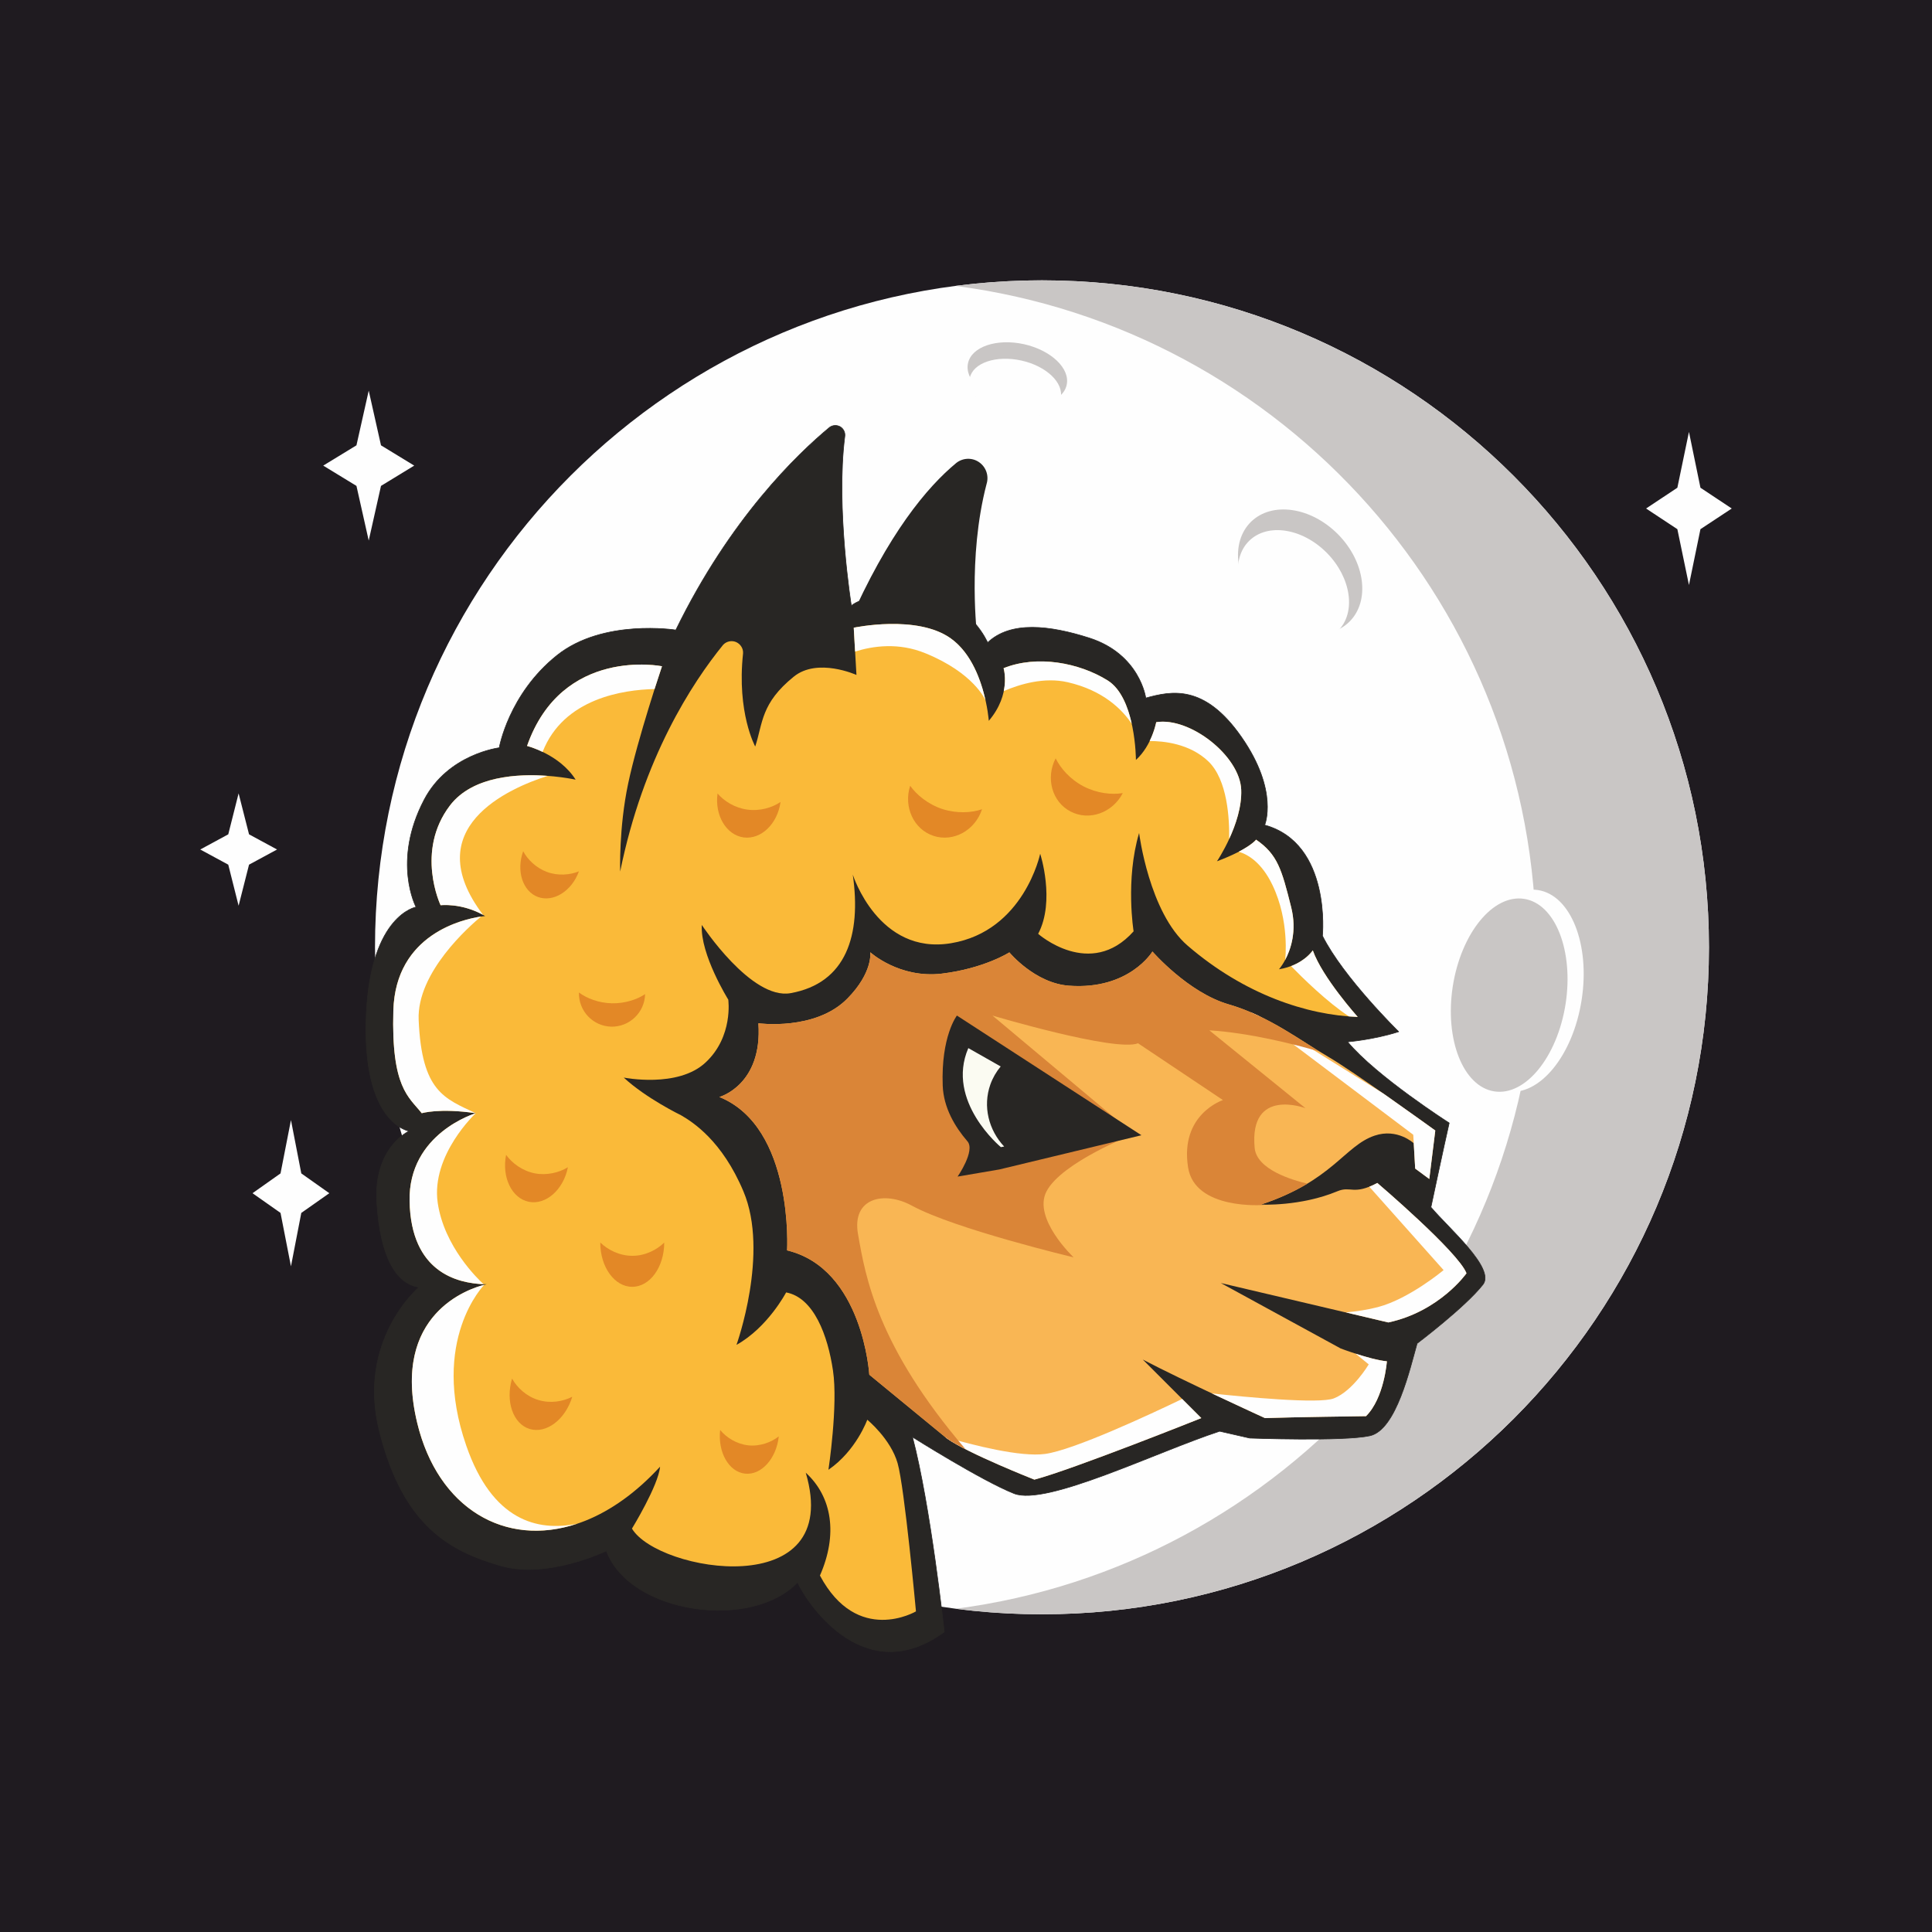 <?xml version="1.0" encoding="UTF-8"?>
<!DOCTYPE svg PUBLIC "-//W3C//DTD SVG 1.1//EN" "http://www.w3.org/Graphics/SVG/1.1/DTD/svg11.dtd">
<!-- Creator: CorelDRAW X8 -->
<svg xmlns="http://www.w3.org/2000/svg" xml:space="preserve" width="200px" height="200px" version="1.1" style="shape-rendering:geometricPrecision; text-rendering:geometricPrecision; image-rendering:optimizeQuality; fill-rule:evenodd; clip-rule:evenodd"
viewBox="0 0 20000 20000"
 xmlns:xlink="http://www.w3.org/1999/xlink">
 <defs>
  <style type="text/css">
   <![CDATA[
    .str0 {stroke:#282624;stroke-width:6.449;stroke-linecap:round;stroke-linejoin:round}
    .fil4 {fill:none}
    .fil1 {fill:#FEFEFE}
    .fil5 {fill:#FABA39}
    .fil7 {fill:#F9B654}
    .fil9 {fill:#FBFBF2}
    .fil6 {fill:#E38826}
    .fil8 {fill:#DA8537}
    .fil2 {fill:#C9C6C5}
    .fil3 {fill:#282624}
    .fil0 {fill:#1F1B20}
   ]]>
  </style>
 </defs>
 <g id="Layer_x0020_1">
  <polygon class="fil0" points="20000,0 0,0 0,20000 20000,20000 "/>
  <g id="_2624797306752">
   <path class="fil1" d="M10787 2902c3811,0 6904,3094 6904,6905 0,3810 -3093,6904 -6904,6904 -3811,0 -6905,-3094 -6905,-6904 0,-3811 3094,-6905 6905,-6905z"/>
   <path class="fil2" d="M9892 2960c293,-38 592,-58 895,-58 3811,0 6904,3094 6904,6905 0,3810 -3093,6904 -6904,6904 -303,0 -602,-19 -895,-57 3389,-440 6010,-3340 6010,-6847 0,-3508 -2621,-6408 -6010,-6847z"/>
   <path class="fil3" d="M10117 6597c0,0 -105,-818 96,-1587 26,-84 -5,-175 -77,-225 -71,-50 -167,-47 -236,7 -303,250 -707,733 -1115,1663 0,0 861,-232 1332,142z"/>
   <path class="fil3" d="M4338 13325c0,0 -650,547 -409,1497 250,989 740,1236 1252,1386 488,142 1096,-154 1096,-154 245,655 1506,825 1979,326 123,260 715,1102 1519,513 0,0 -142,-1308 -329,-2017 0,0 718,453 1052,585 335,131 1471,-430 2128,-645l311 71c0,0 968,36 1243,-24 275,-59 418,-705 490,-956 0,0 498,-376 681,-609 132,-168 -358,-586 -538,-801 0,0 129,-609 189,-872 0,0 -753,-481 -1052,-840 0,0 266,-21 529,-105 0,0 -574,-562 -789,-992 0,0 95,-956 -598,-1147 0,0 149,-351 -239,-909 -385,-555 -729,-478 -992,-406 0,0 -60,-454 -586,-622 -408,-130 -812,-179 -1051,48 0,0 -174,-402 -574,-442 -320,-33 -670,-72 -837,60 0,0 -162,-1009 -68,-1749 7,-40 -11,-80 -45,-102 -35,-21 -79,-19 -111,4 -336,278 -1030,945 -1593,2099 0,0 -753,-120 -1231,263 -501,401 -597,956 -597,956 0,0 -529,64 -777,538 -335,639 -84,1111 -84,1111 0,0 -463,79 -514,1088 -58,1157 442,1231 442,1231 0,0 -370,167 -334,741 36,574 205,841 437,875z"/>
   <path class="fil4 str0" d="M4338 13325c0,0 -650,547 -409,1497 250,989 740,1236 1252,1386 488,142 1096,-154 1096,-154 245,655 1506,825 1979,326 123,260 715,1102 1519,513 0,0 -142,-1308 -329,-2017 0,0 718,453 1052,585 335,131 1471,-430 2128,-645l311 71c0,0 968,36 1243,-24 275,-59 418,-705 490,-956 0,0 498,-376 681,-609 132,-168 -358,-586 -538,-801 0,0 129,-609 189,-872 0,0 -753,-481 -1052,-840 0,0 266,-21 529,-105 0,0 -574,-562 -789,-992 0,0 95,-956 -598,-1147 0,0 149,-351 -239,-909 -385,-555 -729,-478 -992,-406 0,0 -60,-454 -586,-622 -408,-130 -812,-179 -1051,48 0,0 -174,-402 -574,-442 -320,-33 -670,-72 -837,60 0,0 -162,-1009 -68,-1749 7,-40 -11,-80 -45,-102 -35,-21 -79,-19 -111,4 -336,278 -1030,945 -1593,2099 0,0 -753,-120 -1231,263 -501,401 -597,956 -597,956 0,0 -529,64 -777,538 -335,639 -84,1111 -84,1111 0,0 -463,79 -514,1088 -58,1157 442,1231 442,1231 0,0 -370,167 -334,741 36,574 205,841 437,875z"/>
   <path class="fil5" d="M5038 13295c0,0 -1020,188 -719,1435 296,1228 1521,1535 2514,453 -18,196 -291,641 -291,641 268,450 2200,777 1799,-579 275,252 333,641 147,1065 388,728 994,371 994,371 0,0 -118,-1283 -190,-1534 -72,-252 -314,-450 -314,-450 0,0 -114,320 -402,518 0,0 101,-668 47,-1027 -53,-360 -197,-755 -485,-809 0,0 -190,363 -514,543 0,0 342,-950 72,-1589 -221,-525 -524,-717 -646,-788 0,0 -360,-174 -593,-390 0,0 561,113 848,-157 288,-269 234,-650 234,-650 0,0 -292,-468 -274,-773 0,0 512,780 920,706 575,-104 733,-599 643,-1227 0,0 264,836 1018,710 755,-126 922,-926 922,-926 0,0 159,488 -21,829 0,0 539,477 988,-26 0,0 -87,-533 57,-1018 0,0 103,824 503,1167 589,507 1239,719 1760,737 0,0 -367,-409 -465,-689 0,0 -98,154 -350,196 0,0 224,-252 126,-643 -98,-391 -140,-545 -363,-699 0,0 -70,98 -405,224 0,0 265,-392 251,-741 -14,-350 -531,-755 -880,-699 0,0 -42,238 -210,391 0,0 0,-642 -294,-824 -293,-182 -728,-266 -1076,-126 0,0 84,266 -153,545 0,0 -42,-601 -392,-852 -349,-252 -1006,-112 -1006,-112l28 489c0,0 -402,-182 -648,17 -343,277 -320,481 -400,724 0,0 -192,-349 -126,-963 4,-50 -25,-97 -71,-118 -46,-20 -100,-9 -135,28 -320,393 -827,1169 -1066,2347 0,0 -15,-451 83,-912 97,-461 350,-1213 350,-1213 0,0 -1034,-209 -1397,825 0,0 335,84 503,349 0,0 -937,-209 -1300,266 -363,475 -98,1034 -98,1034 0,0 224,-28 461,112 0,0 -924,67 -950,978 -23,801 161,894 294,1063 0,0 181,-56 559,0 0,0 -698,206 -685,908 14,769 533,859 798,863z"/>
   <path class="fil1" d="M5013 13300c0,0 -566,572 -186,1666 268,775 737,892 1148,807 -745,250 -1442,-157 -1656,-1043 -273,-1131 541,-1391 694,-1430l0 0zm1765 2071l0 0 0 0 0 0z"/>
   <path class="fil1" d="M8852 6745c184,-58 450,-97 729,18 502,205 618,481 621,487 -44,-198 -142,-485 -358,-640 -349,-252 -1006,-112 -1006,-112l14 247zm1539 409c167,-72 419,-147 660,-92 368,84 565,282 665,431 -39,-176 -112,-364 -251,-450 -293,-182 -728,-266 -1076,-126 0,0 31,98 2,237zm1510 517c141,0 413,25 607,210 201,192 220,602 216,804 66,-142 132,-332 125,-510 -14,-350 -531,-755 -880,-699 0,0 -16,90 -68,195zm922 1146c95,28 237,110 350,346 179,375 132,767 131,774 57,-107 124,-299 62,-546 -98,-391 -140,-545 -363,-699 0,0 -36,50 -180,125zm542 1184c115,118 376,375 600,521 30,2 60,4 90,5 0,0 -367,-409 -465,-689 0,0 -65,102 -225,163z"/>
   <path class="fil1" d="M6776 7133c-321,7 -942,95 -1159,651 -92,-45 -161,-62 -161,-62 363,-1034 1397,-825 1397,-825 0,0 -31,94 -77,236zm-1107 899c-399,127 -1351,539 -668,1439l0 0c-229,-126 -440,-100 -440,-100 0,0 -265,-559 98,-1034 234,-305 704,-328 1010,-305zm-689 1456c-116,96 -667,577 -646,1070 31,744 268,813 591,966 0,0 -698,206 -685,908 13,739 494,851 766,862 -55,-50 -409,-388 -475,-844 -70,-494 394,-926 394,-926 -378,-56 -559,0 -559,0 -133,-169 -317,-262 -294,-1063 23,-793 726,-946 908,-973zm33 3812l0 0 0 1 0 -1z"/>
   <polygon class="fil1" points="17484,4471 17603,5049 17927,5264 17603,5478 17484,6056 17364,5478 17040,5264 17364,5049 "/>
   <path class="fil1" d="M15922 9214c338,52 541,562 451,1137 -89,575 -436,1000 -774,947 -338,-52 -540,-562 -451,-1137 89,-575 436,-1000 774,-947z"/>
   <path class="fil2" d="M15778 9305c322,50 514,537 429,1087 -86,550 -416,956 -738,906 -323,-50 -515,-537 -430,-1087 86,-550 416,-956 739,-906z"/>
   <path class="fil2" d="M12949 5403c-216,214 -164,619 117,904 282,285 686,343 903,129 216,-214 164,-619 -117,-904 -282,-285 -686,-343 -903,-129z"/>
   <path class="fil2" d="M10021 3759c-38,171 161,359 442,421 282,63 542,-25 579,-195 38,-170 -160,-359 -442,-422 -282,-62 -542,26 -579,196z"/>
   <path class="fil1" d="M12931 5599c-191,188 -140,549 114,807 254,257 614,313 805,125 191,-188 139,-550 -114,-807 -254,-257 -614,-313 -805,-125z"/>
   <path class="fil1" d="M10039 3912c-34,157 148,331 408,388 259,57 498,-23 533,-180 34,-157 -148,-331 -408,-388 -259,-57 -498,23 -533,180z"/>
   <polygon class="fil1" points="3817,4044 3944,4610 4288,4820 3944,5030 3817,5596 3690,5030 3346,4820 3690,4610 "/>
   <polygon class="fil1" points="3012,11595 3119,12147 3409,12352 3119,12556 3012,13109 2904,12556 2614,12352 2904,12147 "/>
   <polygon class="fil1" points="2470,8213 2578,8637 2868,8794 2578,8951 2470,9376 2363,8951 2073,8794 2363,8637 "/>
   <path class="fil6" d="M9422 8134c-71,219 37,452 242,519 205,67 430,-56 502,-276 -108,38 -262,46 -411,-2 -148,-49 -267,-147 -333,-241z"/>
   <path class="fil6" d="M10928 7850c-106,205 -37,452 155,551 192,100 434,14 540,-191 -113,19 -266,3 -405,-69 -139,-72 -240,-188 -290,-291z"/>
   <path class="fil6" d="M5416 8812c-74,204 -5,416 154,474 159,57 349,-61 423,-266 -90,37 -214,49 -329,7 -115,-42 -203,-130 -248,-215z"/>
   <path class="fil6" d="M7428 8214c-31,226 90,430 270,455 180,24 351,-140 382,-367 -85,58 -213,97 -343,79 -130,-17 -243,-89 -309,-167z"/>
   <path class="fil6" d="M5993 10274c-5,191 145,349 334,354 189,4 347,-147 351,-337 -81,55 -208,98 -345,95 -137,-3 -262,-53 -340,-112z"/>
   <path class="fil6" d="M5239 11955c-46,233 59,450 236,486 176,35 358,-125 404,-358 -89,55 -218,88 -345,63 -128,-26 -234,-106 -295,-191z"/>
   <path class="fil6" d="M6214 12862c-1,254 148,459 330,459 183,1 332,-204 332,-458 -77,76 -199,138 -331,137 -132,0 -254,-62 -331,-138z"/>
   <path class="fil6" d="M7455 14803c-26,231 90,434 258,452 167,18 324,-154 349,-386 -78,62 -196,106 -317,93 -122,-14 -227,-82 -290,-159z"/>
   <path class="fil6" d="M5301 14271c-71,236 11,470 183,522 172,51 369,-98 440,-334 -94,49 -226,72 -350,34 -124,-37 -222,-129 -273,-222z"/>
   <path class="fil7" d="M7447 11356c0,0 448,-123 404,-763 0,0 591,81 922,-257 266,-271 236,-478 236,-478 0,0 300,273 740,221 439,-53 700,-220 700,-220 0,0 263,319 617,345 624,46 864,-354 864,-354 0,0 370,426 789,547 418,121 753,382 1025,539 272,157 1114,767 1114,767l-62 502 -146 -108 -15 -262c0,0 -169,-159 -405,-79 -312,105 -434,468 -1178,714 0,0 411,21 792,-138 141,-59 165,45 414,-86 0,0 840,716 923,935 0,0 -276,394 -809,509l-1734 -408 1240 677c0,0 310,118 479,133 0,0 -27,380 -216,568 0,0 -774,10 -1046,20 0,0 -847,-387 -1265,-606l606 606c0,0 -1331,532 -1728,637 0,0 -688,-271 -907,-427l-802 -659c0,0 -66,-1098 -851,-1287 0,0 73,-1274 -701,-1588z"/>
   <path class="fil1" d="M12946 10478l1684 1269 20 350 146 108 62 -502c0,0 -259,-187 -535,-381l-1297 -808c-27,-12 -53,-24 -80,-36zm1229 1807l769 863c0,0 -354,297 -680,383 -107,28 -223,45 -331,55l439 104c533,-115 809,-509 809,-509 -83,-219 -923,-935 -923,-935 -31,17 -58,29 -83,39zm-142 1728l136 111c0,0 -163,275 -361,352 -153,60 -927,-15 -1262,-51 297,140 549,255 549,255 272,-10 1046,-20 1046,-20 189,-188 216,-568 216,-568 -91,-8 -222,-46 -324,-79zm-1795 469c-335,161 -1124,529 -1419,569 -254,35 -743,-90 -1035,-175l17 14c219,156 907,427 907,427 397,-105 1728,-637 1728,-637l-198 -198z"/>
   <path class="fil8" d="M13514 11472c0,0 -584,-222 -526,410 20,226 392,335 546,371 -126,76 -282,151 -482,217 0,0 13,1 35,1l-7 3c0,0 -711,56 -781,-389 -87,-552 361,-697 361,-697l-879 -588c-235,92 -1507,-287 -1507,-287l1464 1227c0,0 -749,291 -905,594 -145,280 281,682 281,682 0,0 -1230,-293 -1674,-535 -286,-156 -624,-82 -558,294 78,448 200,1160 1113,2227 -79,-40 -147,-79 -194,-112l-802 -659c0,0 -66,-1098 -851,-1287 0,0 73,-1274 -701,-1588 0,0 448,-123 404,-763 0,0 591,81 922,-257 266,-271 236,-478 236,-478 0,0 300,273 740,221 439,-53 700,-220 700,-220 0,0 263,319 617,345 624,46 864,-354 864,-354 0,0 370,426 789,547 375,108 683,330 938,488 -260,-76 -721,-193 -1138,-219l995 806z"/>
   <path class="fil3" d="M9906 10513l1910 1239 -1470 354 -433 74c0,0 186,-268 102,-365 -128,-148 -247,-346 -256,-576 -19,-513 147,-726 147,-726z"/>
   <path class="fil9" d="M10359 11040c-46,55 -82,117 -107,187 -80,227 -17,471 143,642l-34 6c0,0 -574,-474 -337,-1025l335 190z"/>
  </g>
 </g>
</svg>
